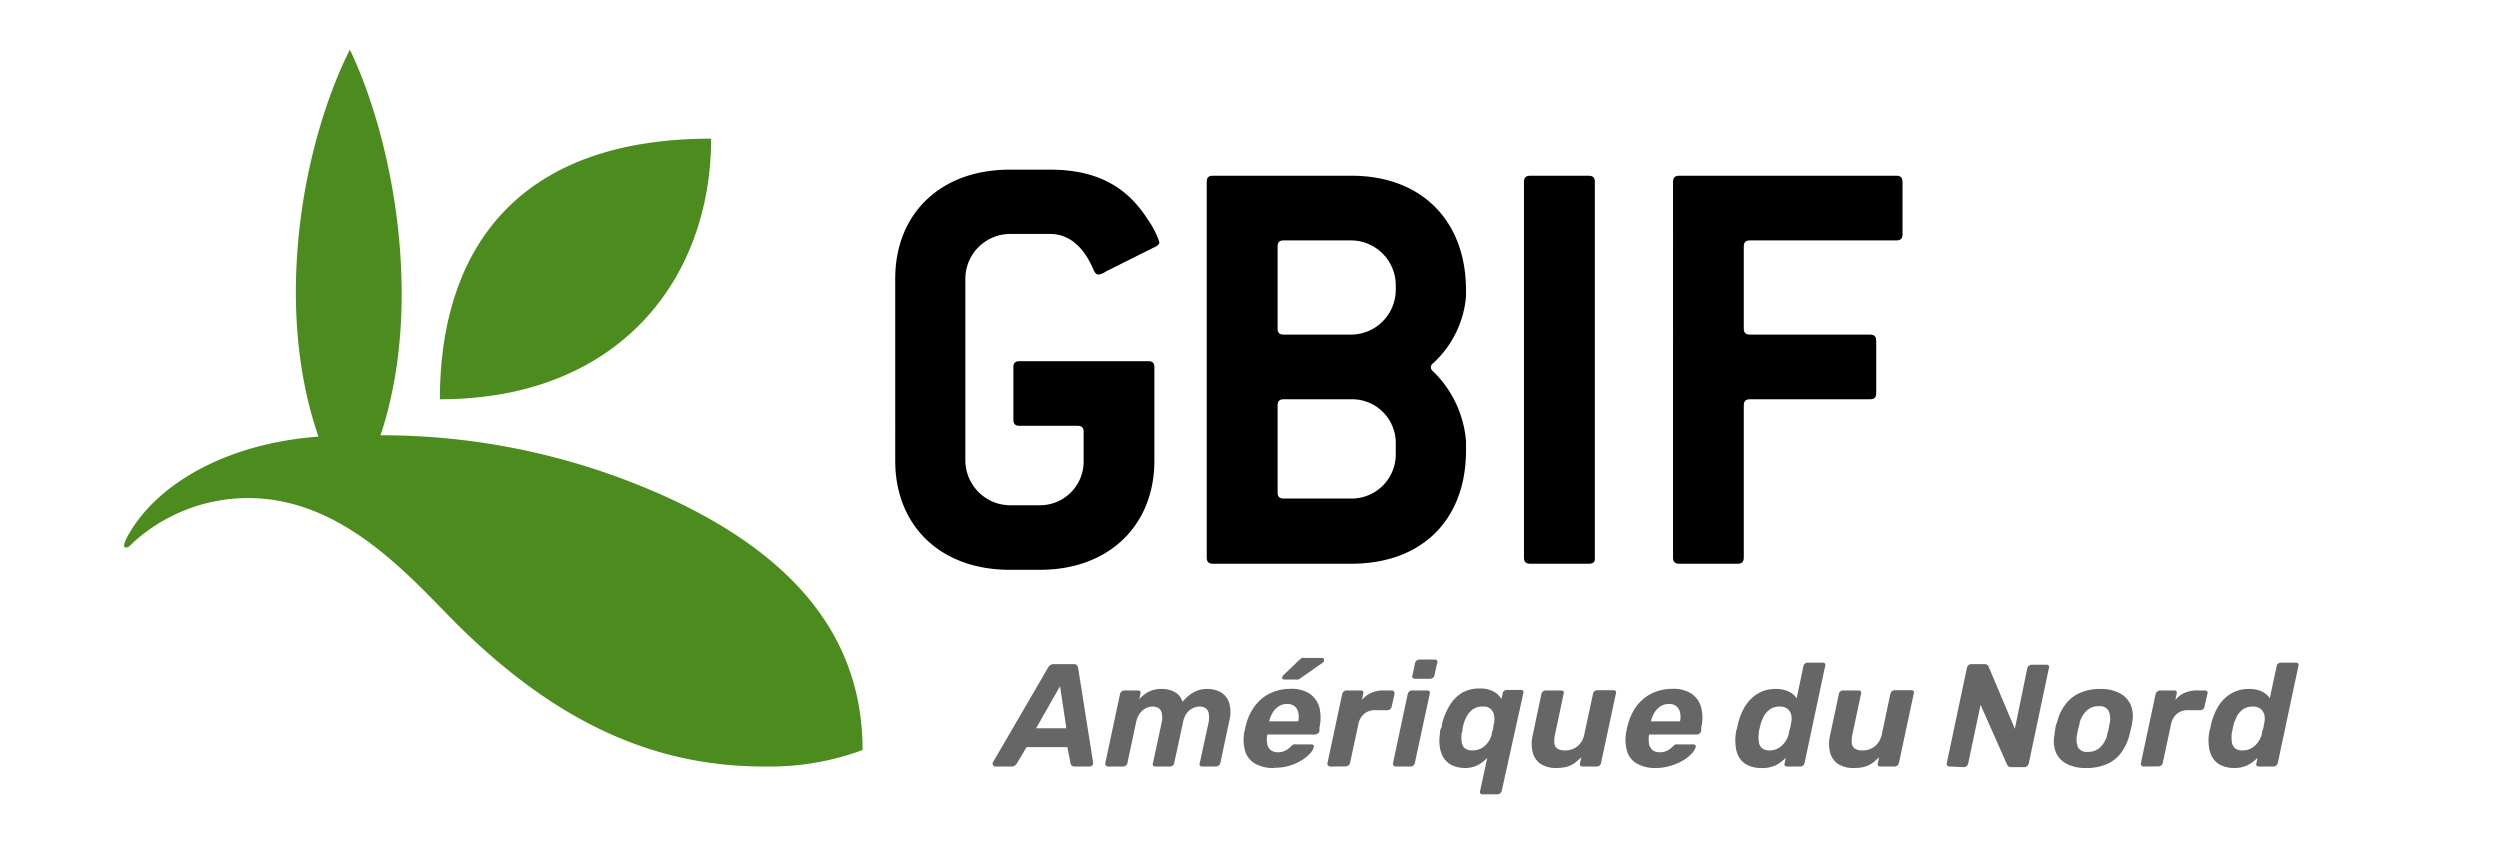 <svg id="Layer_1" data-name="Layer 1" xmlns="http://www.w3.org/2000/svg" width="201.43" height="68" viewBox="0 0 201.43 68"><defs><style>.cls-1{fill:#4c8c1e;}.cls-2{fill:#666;}</style></defs><path class="cls-1" d="M35.44,32.17c0-11.27,5.5-21,21.86-21,0,11.3-7.43,21-21.86,21"/><path class="cls-1" d="M61.66,61.76a21.51,21.51,0,0,0,7.84-1.33c0-8.92-5.32-15.29-14.72-19.88a55.56,55.56,0,0,0-24.12-5.48c3.54-10.63,1-23.83-2.47-31.07C24.38,11.59,22,24.6,25.66,35.18,18.49,35.7,12.8,38.83,10.4,43c-.19.31-.55,1-.33,1.1s.45-.19.62-.35A13.77,13.77,0,0,1,20,40.13c7.61,0,13,6.32,16.78,10.12C45,58.41,52.93,61.78,61.66,61.76"/><path d="M93.11,19.87l-4,2a1.44,1.44,0,0,1-.59.25c-.15,0-.3-.1-.4-.35-.89-2.13-2.18-2.92-3.52-2.92H81.36a3.62,3.62,0,0,0-3.58,3.57V37.13a3.63,3.63,0,0,0,3.58,3.58h2.43a3.52,3.52,0,0,0,3.52-3.58V34.8c0-.35-.15-.49-.5-.49H82.15c-.35,0-.5-.15-.5-.5V29.59c0-.34.15-.49.5-.49H92.52c.35,0,.49.15.49.49v7.54c0,5.16-3.62,8.78-9.22,8.78H81.36c-5.66,0-9.23-3.62-9.23-8.78V22.45c0-5.16,3.57-8.78,9.23-8.78h3.27c4.12,0,6.35,1.68,7.84,4a7.11,7.11,0,0,1,.94,1.83C93.41,19.67,93.31,19.77,93.11,19.87Z"/><path d="M108.89,45.42H97.73c-.35,0-.5-.15-.5-.5V14.66c0-.35.15-.5.5-.5h11.16c5.66,0,9.23,3.63,9.23,9.23v.5a8.26,8.26,0,0,1-2.63,5.36.41.41,0,0,0-.2.34.43.43,0,0,0,.2.35,8.84,8.84,0,0,1,2.63,5.61v.74C118.12,41.9,114.55,45.42,108.89,45.42Zm3.57-22.48a3.62,3.62,0,0,0-3.57-3.57h-5.46c-.34,0-.49.15-.49.5v6.6c0,.34.15.49.49.49h5.46a3.62,3.62,0,0,0,3.57-3.57Zm0,12.75a3.52,3.52,0,0,0-3.57-3.52h-5.46c-.34,0-.49.15-.49.5v7c0,.35.15.5.49.5h5.46a3.56,3.56,0,0,0,3.57-3.57Z"/><path d="M128,45.42h-4.71c-.35,0-.5-.15-.5-.5V14.66c0-.35.15-.5.5-.5H128c.35,0,.5.15.5.5V44.92C128.54,45.27,128.39,45.42,128,45.42Z"/><path d="M152.8,19.37H141c-.35,0-.5.15-.5.5v6.6c0,.34.15.49.5.49h9.67c.35,0,.5.15.5.5v4.22c0,.34-.15.49-.5.49H141c-.35,0-.5.15-.5.5V44.92c0,.35-.15.5-.49.5h-4.72c-.34,0-.49-.15-.49-.5V14.66c0-.35.15-.5.49-.5H152.8c.34,0,.49.15.49.5v4.22C153.29,19.22,153.14,19.37,152.8,19.37Z"/><path class="cls-2" d="M80.2,61.76a.2.2,0,0,1-.19-.12.21.21,0,0,1,0-.23l4.41-7.58a.8.8,0,0,1,.18-.23.53.53,0,0,1,.32-.09h1.58a.34.34,0,0,1,.27.09.4.4,0,0,1,.1.23l1.2,7.58a.29.29,0,0,1-.06.26.26.26,0,0,1-.21.09h-1.2a.34.34,0,0,1-.25-.08.5.5,0,0,1-.1-.19L86,60.2H82.71l-.78,1.32a.81.81,0,0,1-.16.16.35.35,0,0,1-.26.08Zm3.28-3.08h2.44l-.51-3.39Z"/><path class="cls-2" d="M89.3,61.76a.23.23,0,0,1-.24-.29l1.18-5.54a.38.38,0,0,1,.13-.22.4.4,0,0,1,.23-.08h1.09a.26.26,0,0,1,.19.08.31.31,0,0,1,0,.22l-.09.4a4.36,4.36,0,0,1,.46-.41,2,2,0,0,1,.56-.29,2.2,2.2,0,0,1,.76-.12,2.09,2.09,0,0,1,1.12.27,1.38,1.38,0,0,1,.59.77,3.06,3.06,0,0,1,.86-.75,2.23,2.23,0,0,1,1.15-.29,2.1,2.1,0,0,1,1.09.28,1.51,1.51,0,0,1,.66.85,2.79,2.79,0,0,1,0,1.47l-.71,3.36a.39.39,0,0,1-.13.21.37.37,0,0,1-.22.08H96.86a.24.24,0,0,1-.19-.08.23.23,0,0,1,0-.21l.71-3.27a2,2,0,0,0,0-.76.59.59,0,0,0-.26-.39.85.85,0,0,0-.48-.12,1.31,1.31,0,0,0-1,.51,1.67,1.67,0,0,0-.32.76l-.71,3.27a.36.36,0,0,1-.11.21.38.38,0,0,1-.23.08H93.1a.25.25,0,0,1-.2-.08.25.25,0,0,1,0-.21l.7-3.27a1.67,1.67,0,0,0,0-.76.59.59,0,0,0-.26-.39.89.89,0,0,0-.47-.12,1.3,1.3,0,0,0-.52.12,1.4,1.4,0,0,0-.49.4,1.82,1.82,0,0,0-.32.74l-.7,3.28a.33.33,0,0,1-.12.21.37.37,0,0,1-.22.08Z"/><path class="cls-2" d="M102.64,61.88a2.93,2.93,0,0,1-1.49-.34,1.72,1.72,0,0,1-.82-1,3.3,3.3,0,0,1-.06-1.62,2.33,2.33,0,0,0,.06-.25,2.61,2.61,0,0,1,.06-.26,4.34,4.34,0,0,1,.74-1.56,3.32,3.32,0,0,1,1.23-1,3.85,3.85,0,0,1,1.63-.35,2.65,2.65,0,0,1,1.56.41,2,2,0,0,1,.76,1.11,3.63,3.63,0,0,1,0,1.61l0,.27a.37.37,0,0,1-.13.2.41.41,0,0,1-.24.08h-3.84v0s0,0,0,.05a2,2,0,0,0,0,.69.86.86,0,0,0,.28.51.85.85,0,0,0,.57.18,1.23,1.23,0,0,0,.49-.08,1.25,1.25,0,0,0,.36-.2,1.72,1.72,0,0,0,.23-.2.84.84,0,0,1,.2-.15.58.58,0,0,1,.21,0h1.23a.25.25,0,0,1,.18.07s0,.1,0,.18a1.27,1.27,0,0,1-.29.47,3.38,3.38,0,0,1-.65.54,4.13,4.13,0,0,1-2.22.62Zm-.35-3.76h2.31v0a1.53,1.53,0,0,0,0-.73.86.86,0,0,0-.3-.49.92.92,0,0,0-.59-.18,1.21,1.21,0,0,0-.66.18,1.44,1.44,0,0,0-.49.49,2.54,2.54,0,0,0-.3.73Zm1.18-3.37c-.13,0-.18-.07-.16-.19a.34.34,0,0,1,.1-.16l1.26-1.21a1.22,1.22,0,0,1,.24-.18.55.55,0,0,1,.24,0h1.36c.13,0,.19.07.17.21a.17.17,0,0,1-.09.16l-1.77,1.24a1,1,0,0,1-.22.13.82.82,0,0,1-.25,0Z"/><path class="cls-2" d="M107.2,61.76a.23.23,0,0,1-.24-.29l1.18-5.54a.39.39,0,0,1,.13-.21.33.33,0,0,1,.22-.09h1.16a.2.2,0,0,1,.18.09.25.25,0,0,1,0,.21l-.09.47a1.87,1.87,0,0,1,.71-.56,2.41,2.41,0,0,1,1.06-.21h.62a.22.22,0,0,1,.18.08.27.27,0,0,1,.05.22l-.23,1a.32.32,0,0,1-.12.21.32.32,0,0,1-.22.08h-1a1.32,1.32,0,0,0-.87.29,1.43,1.43,0,0,0-.47.82l-.67,3.13a.39.39,0,0,1-.13.21.36.36,0,0,1-.23.08Z"/><path class="cls-2" d="M112.48,61.76a.23.23,0,0,1-.24-.29l1.18-5.54a.38.38,0,0,1,.13-.22.4.4,0,0,1,.23-.08H115a.23.23,0,0,1,.19.08.31.31,0,0,1,0,.22L114,61.47a.45.45,0,0,1-.12.21.35.35,0,0,1-.22.08ZM114,54.69a.24.24,0,0,1-.19-.08.24.24,0,0,1,0-.22l.2-.94a.32.32,0,0,1,.12-.22.33.33,0,0,1,.23-.09h1.24a.22.22,0,0,1,.19.09.24.24,0,0,1,0,.22l-.21.94a.32.32,0,0,1-.12.22.37.37,0,0,1-.22.08Z"/><path class="cls-2" d="M119.45,64a.26.26,0,0,1-.19-.08.3.3,0,0,1,0-.21l.57-2.65a2.8,2.8,0,0,1-.79.6,2.25,2.25,0,0,1-1,.22,2.54,2.54,0,0,1-1-.2,1.69,1.69,0,0,1-.69-.57,2.11,2.11,0,0,1-.33-.87,3.21,3.21,0,0,1,0-1.11c0-.16,0-.3.08-.43s.07-.28.1-.43a5.27,5.27,0,0,1,.62-1.46,3,3,0,0,1,1-1,2.84,2.84,0,0,1,1.4-.34,2.31,2.31,0,0,1,1.11.24,1.53,1.53,0,0,1,.64.62l.1-.44a.32.32,0,0,1,.12-.22.38.38,0,0,1,.23-.08h1.12a.23.23,0,0,1,.19.08.27.27,0,0,1,0,.22L121,63.71a.39.39,0,0,1-.13.21.41.41,0,0,1-.24.08Zm-.82-3.54a1.51,1.51,0,0,0,.75-.18,1.81,1.81,0,0,0,.81-1.1c0-.15.07-.3.11-.45s0-.29.08-.44a1.83,1.83,0,0,0,0-.66.83.83,0,0,0-.93-.7,1.3,1.3,0,0,0-.73.19,1.59,1.59,0,0,0-.49.51,2.9,2.9,0,0,0-.3.7,2.22,2.22,0,0,0-.09.37c0,.12,0,.24-.07.36a2.77,2.77,0,0,0,0,.7.81.81,0,0,0,.23.51A.92.92,0,0,0,118.63,60.46Z"/><path class="cls-2" d="M125.38,61.88a2.3,2.3,0,0,1-1.22-.31,1.62,1.62,0,0,1-.66-.91,3,3,0,0,1,0-1.45l.69-3.28a.38.38,0,0,1,.13-.22.36.36,0,0,1,.23-.08h1.24a.26.26,0,0,1,.19.08.31.31,0,0,1,0,.22l-.68,3.21a2,2,0,0,0-.06.73.59.59,0,0,0,.24.45,1.2,1.2,0,0,0,.63.14,1.51,1.51,0,0,0,1-.34,1.65,1.65,0,0,0,.55-1l.69-3.21a.34.34,0,0,1,.13-.22.37.37,0,0,1,.22-.08H130a.23.23,0,0,1,.19.08.27.27,0,0,1,0,.22L129,61.47a.36.36,0,0,1-.11.21.38.38,0,0,1-.23.08h-1.15a.26.26,0,0,1-.2-.08.3.3,0,0,1,0-.21l.1-.46a5.66,5.66,0,0,1-.54.47,2.1,2.1,0,0,1-.62.3A3.59,3.59,0,0,1,125.38,61.88Z"/><path class="cls-2" d="M133.41,61.88a2.91,2.91,0,0,1-1.49-.34,1.72,1.72,0,0,1-.82-1,3.3,3.3,0,0,1-.06-1.62l.05-.25a1.2,1.2,0,0,1,.07-.26,4.32,4.32,0,0,1,.73-1.56,3.43,3.43,0,0,1,1.24-1,3.77,3.77,0,0,1,1.62-.35,2.65,2.65,0,0,1,1.56.41,1.9,1.9,0,0,1,.76,1.11,3.36,3.36,0,0,1,0,1.61l0,.27a.37.37,0,0,1-.13.2.41.41,0,0,1-.24.08h-3.84a.08.08,0,0,1,0,0,.08.08,0,0,1,0,.05,2.65,2.65,0,0,0,0,.69.92.92,0,0,0,.28.51.88.88,0,0,0,.57.18,1.28,1.28,0,0,0,.5-.08,1.25,1.25,0,0,0,.36-.2l.23-.2a.68.68,0,0,1,.2-.15.58.58,0,0,1,.21,0h1.23a.24.24,0,0,1,.17.07.18.18,0,0,1,0,.18,1.42,1.42,0,0,1-.29.47,3.18,3.18,0,0,1-.66.54,4,4,0,0,1-1,.44A4,4,0,0,1,133.41,61.88Zm-.36-3.76h2.31v0a1.53,1.53,0,0,0,0-.73.86.86,0,0,0-.3-.49.9.9,0,0,0-.59-.18,1.26,1.26,0,0,0-.66.18,1.53,1.53,0,0,0-.49.49,2.54,2.54,0,0,0-.3.73Z"/><path class="cls-2" d="M141.88,61.88a2.47,2.47,0,0,1-1-.2,1.59,1.59,0,0,1-.69-.56,2.06,2.06,0,0,1-.33-.89,3.9,3.9,0,0,1,0-1.13c0-.15.06-.29.09-.41s.05-.25.09-.4a5.2,5.2,0,0,1,.41-1.11,3.44,3.44,0,0,1,.64-.88,2.71,2.71,0,0,1,.87-.58,2.8,2.8,0,0,1,1.1-.21,2.38,2.38,0,0,1,1.06.21,1.57,1.57,0,0,1,.64.54l.54-2.57a.34.34,0,0,1,.34-.3h1.21a.25.25,0,0,1,.2.08.27.27,0,0,1,0,.22l-1.65,7.78a.45.45,0,0,1-.12.21.4.4,0,0,1-.23.08H144a.26.26,0,0,1-.2-.08.25.25,0,0,1,0-.21l.08-.41a3,3,0,0,1-.79.59A2.44,2.44,0,0,1,141.88,61.88Zm.67-1.42a1.36,1.36,0,0,0,.77-.2,1.66,1.66,0,0,0,.52-.5,1.93,1.93,0,0,0,.29-.66c0-.15.08-.3.11-.45s.06-.3.08-.44a1.3,1.3,0,0,0,0-.62.86.86,0,0,0-.29-.47,1,1,0,0,0-.65-.19,1.29,1.29,0,0,0-.72.19,1.62,1.62,0,0,0-.5.51,4,4,0,0,0-.3.7l-.09.37a2.25,2.25,0,0,0-.06.36,2.77,2.77,0,0,0,0,.7.87.87,0,0,0,.24.51A.89.89,0,0,0,142.55,60.46Z"/><path class="cls-2" d="M149.33,61.88a2.26,2.26,0,0,1-1.21-.31,1.62,1.62,0,0,1-.66-.91,3,3,0,0,1,0-1.45l.7-3.28a.32.32,0,0,1,.12-.22.38.38,0,0,1,.23-.08h1.25a.22.22,0,0,1,.18.08.24.24,0,0,1,0,.22l-.68,3.21a2.48,2.48,0,0,0-.06.73.64.64,0,0,0,.25.45,1.16,1.16,0,0,0,.62.14,1.51,1.51,0,0,0,1-.34,1.66,1.66,0,0,0,.56-1l.68-3.21a.38.38,0,0,1,.13-.22.4.4,0,0,1,.23-.08H154a.23.23,0,0,1,.19.08.31.31,0,0,1,0,.22L153,61.47a.45.45,0,0,1-.12.21.35.35,0,0,1-.22.08H151.5a.24.24,0,0,1-.19-.08.25.25,0,0,1,0-.21l.09-.46a4.58,4.58,0,0,1-.53.47,2.29,2.29,0,0,1-.63.3A3.47,3.47,0,0,1,149.33,61.88Z"/><path class="cls-2" d="M157.09,61.76a.22.22,0,0,1-.23-.29l1.62-7.67a.39.39,0,0,1,.13-.21.36.36,0,0,1,.23-.08h1.06a.31.31,0,0,1,.24.08.31.31,0,0,1,.09.13l2.11,5,1-4.87a.39.39,0,0,1,.13-.21.36.36,0,0,1,.23-.08h1.19a.24.24,0,0,1,.19.08.22.22,0,0,1,0,.21l-1.62,7.67a.41.41,0,0,1-.13.2.31.31,0,0,1-.22.09h-1.07a.3.3,0,0,1-.24-.08l-.09-.13-2.13-4.81-1,4.73a.39.39,0,0,1-.13.21.36.36,0,0,1-.23.08Z"/><path class="cls-2" d="M168.07,61.88a3.28,3.28,0,0,1-1.54-.33,1.87,1.87,0,0,1-.88-.92,2.48,2.48,0,0,1-.12-1.4,4.16,4.16,0,0,1,.08-.54c0-.2.09-.38.14-.52a3.83,3.83,0,0,1,.66-1.41,2.89,2.89,0,0,1,1.15-.92,4,4,0,0,1,1.68-.33,3.19,3.19,0,0,1,1.52.33,1.87,1.87,0,0,1,.9.92,2.39,2.39,0,0,1,.14,1.41c0,.14-.06.32-.1.52l-.13.54a4.2,4.2,0,0,1-.65,1.4,2.79,2.79,0,0,1-1.14.92A4,4,0,0,1,168.07,61.88Zm.14-1.3a1.38,1.38,0,0,0,1-.36,2.12,2.12,0,0,0,.57-1c0-.12.07-.28.11-.47s.07-.36.09-.48a1.55,1.55,0,0,0-.09-1,.79.79,0,0,0-.77-.37,1.34,1.34,0,0,0-1,.37,2.13,2.13,0,0,0-.57,1c0,.12-.06.28-.11.48s-.07.35-.09.47a1.72,1.72,0,0,0,.08,1A.8.8,0,0,0,168.21,60.58Z"/><path class="cls-2" d="M172.74,61.76a.23.23,0,0,1-.24-.29l1.18-5.54a.39.39,0,0,1,.13-.21.35.35,0,0,1,.23-.09h1.15a.2.2,0,0,1,.18.09.26.26,0,0,1,0,.21l-.1.47a1.94,1.94,0,0,1,.71-.56,2.41,2.41,0,0,1,1.06-.21h.62a.26.26,0,0,1,.19.08.31.31,0,0,1,0,.22l-.23,1a.28.28,0,0,1-.12.21.32.32,0,0,1-.22.08h-1a1.33,1.33,0,0,0-.88.29,1.49,1.49,0,0,0-.47.82l-.67,3.13a.38.38,0,0,1-.12.21.4.4,0,0,1-.23.08Z"/><path class="cls-2" d="M180,61.88a2.56,2.56,0,0,1-1-.2,1.51,1.51,0,0,1-.68-.56,2.06,2.06,0,0,1-.33-.89,3.58,3.58,0,0,1,0-1.13c0-.15.06-.29.09-.41s.05-.25.09-.4a5.2,5.2,0,0,1,.41-1.11,3.22,3.22,0,0,1,.64-.88,2.71,2.71,0,0,1,.87-.58,2.8,2.8,0,0,1,1.1-.21,2.38,2.38,0,0,1,1.06.21,1.54,1.54,0,0,1,.63.54l.55-2.57a.32.32,0,0,1,.12-.22.37.37,0,0,1,.22-.08h1.21a.26.26,0,0,1,.2.08.31.31,0,0,1,0,.22l-1.65,7.78a.39.39,0,0,1-.13.21.36.36,0,0,1-.23.08H182a.24.24,0,0,1-.19-.08.25.25,0,0,1,0-.21l.08-.41a3,3,0,0,1-.79.59A2.47,2.47,0,0,1,180,61.88Zm.67-1.42a1.36,1.36,0,0,0,.77-.2,1.66,1.66,0,0,0,.52-.5,1.93,1.93,0,0,0,.29-.66c0-.15.08-.3.11-.45s.06-.3.08-.44a1.3,1.3,0,0,0,0-.62.92.92,0,0,0-.29-.47,1,1,0,0,0-.65-.19,1.29,1.29,0,0,0-.72.19,1.52,1.52,0,0,0-.5.51,4,4,0,0,0-.3.7l-.09.37c0,.12-.05.24-.07.36a3.3,3.3,0,0,0,0,.7.87.87,0,0,0,.24.51A.89.89,0,0,0,180.62,60.46Z"/></svg>